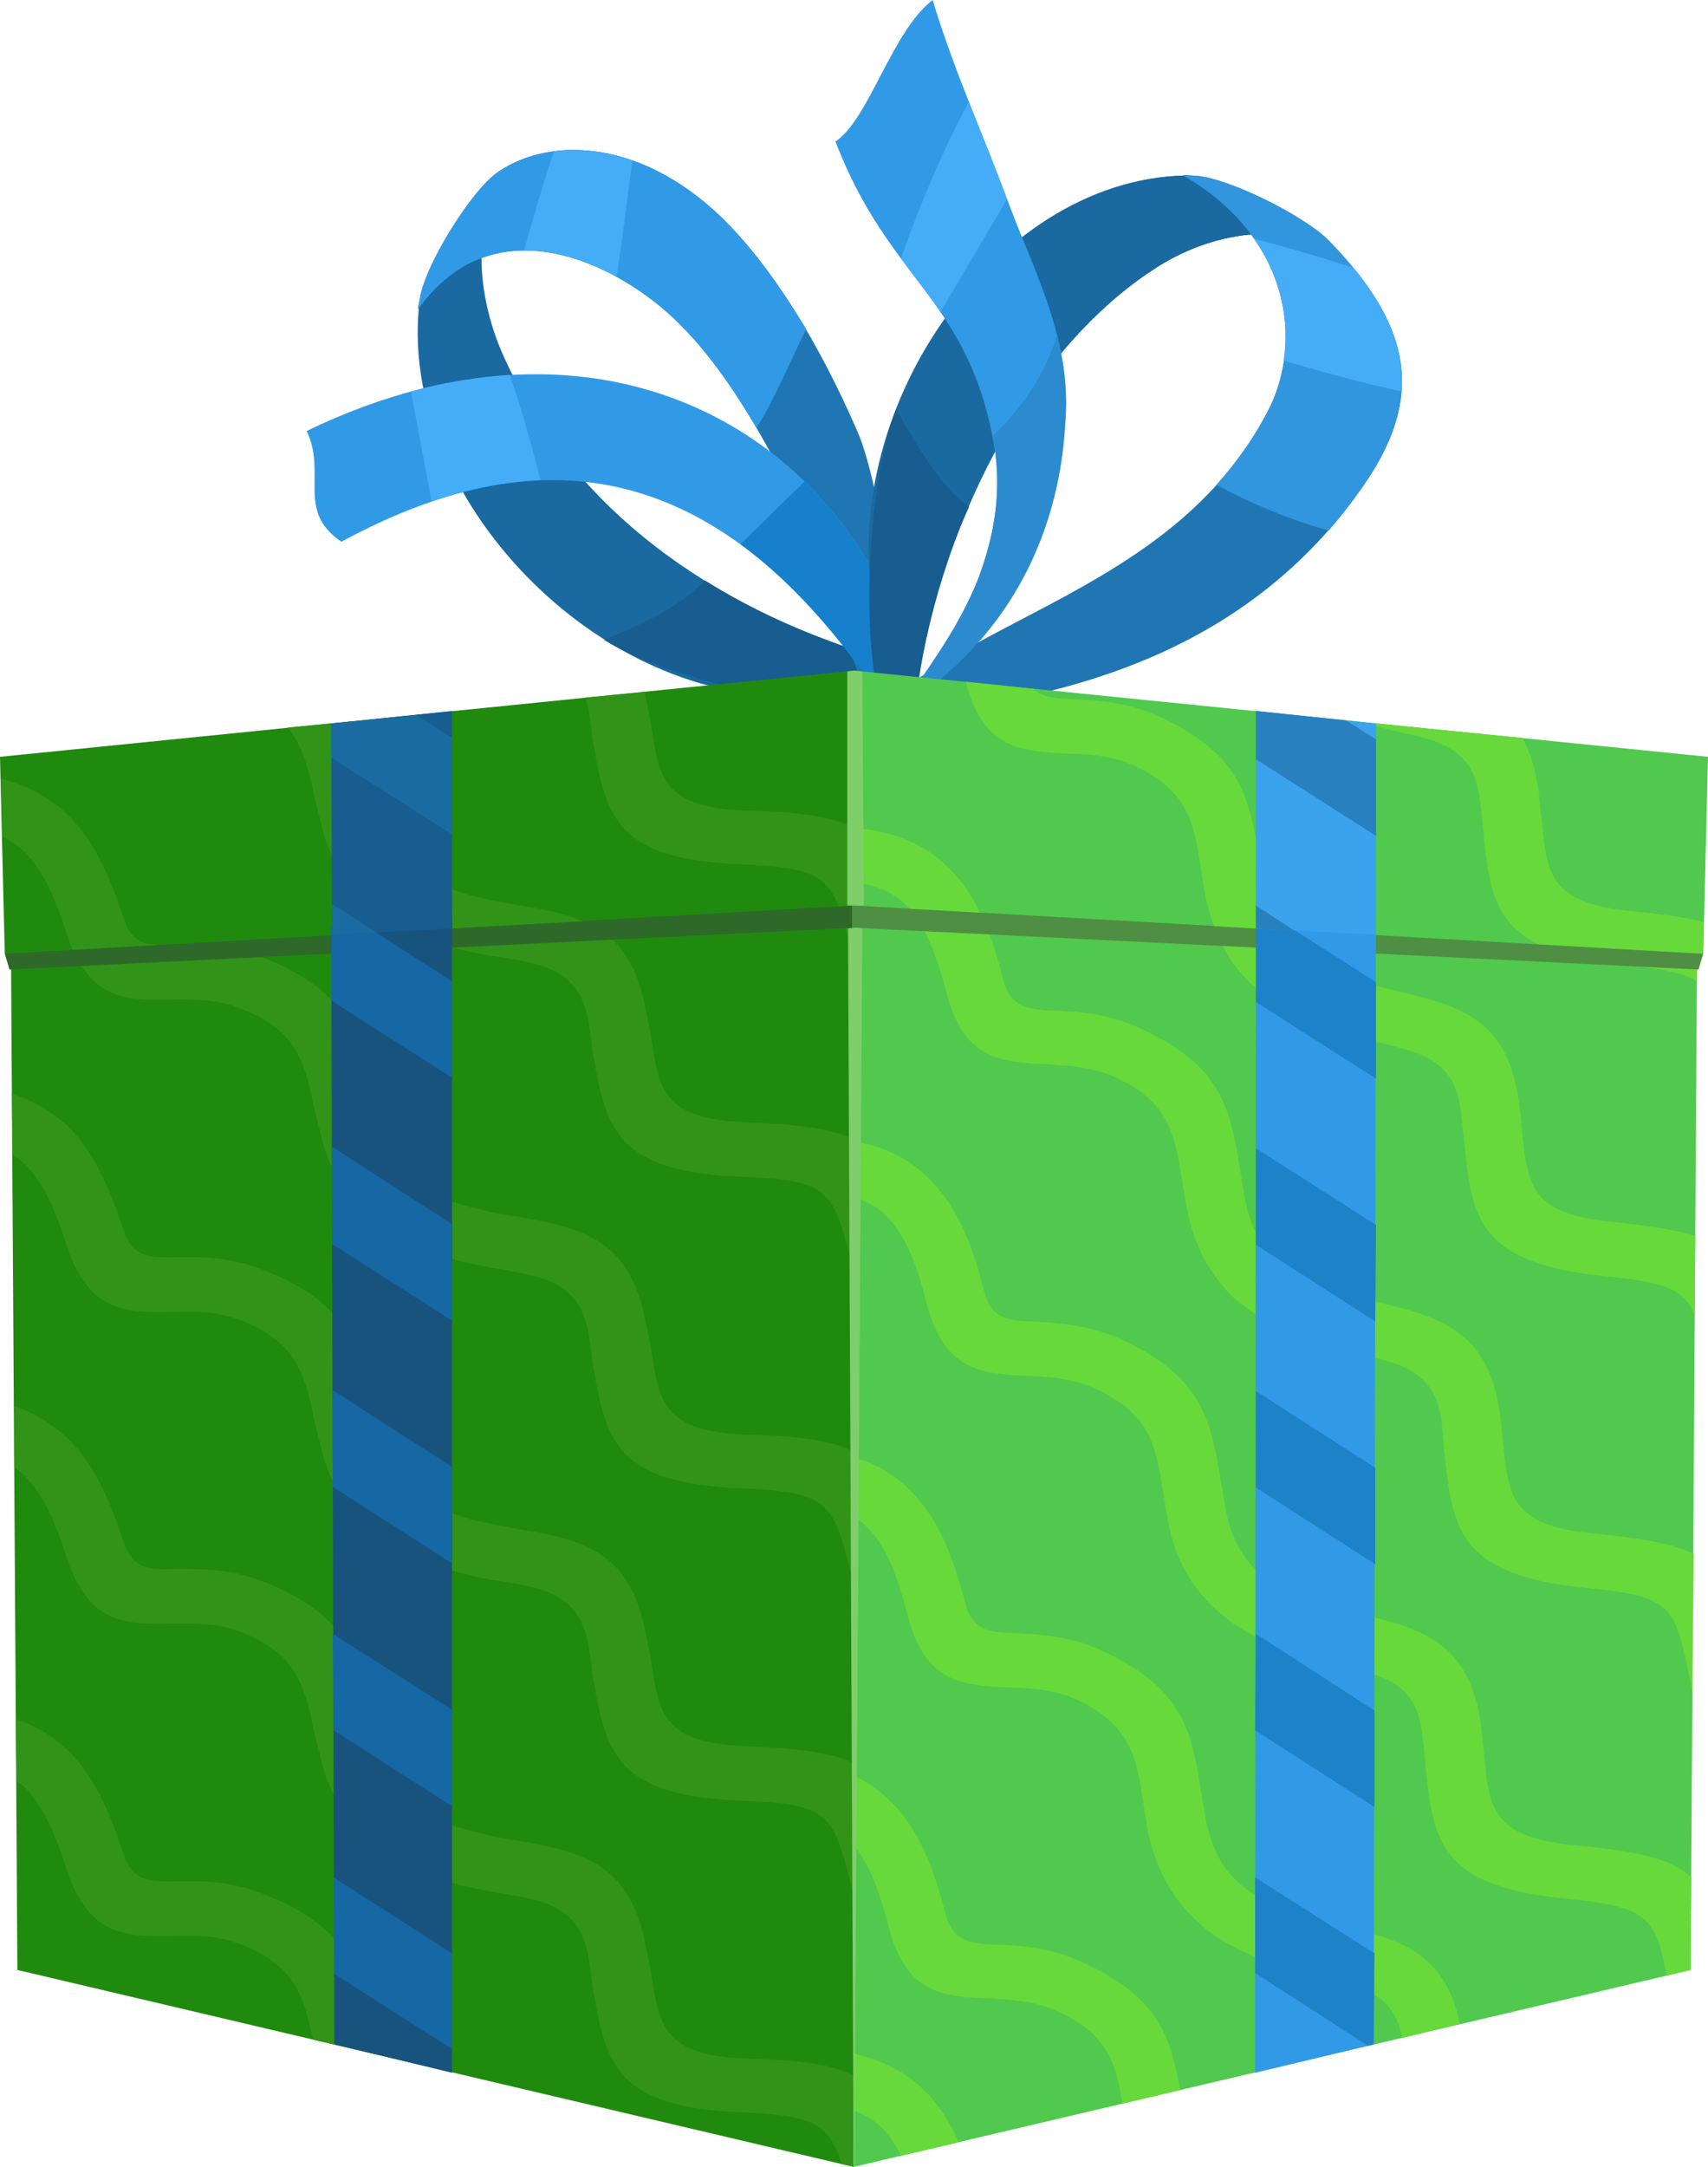 <?xml version="1.0" encoding="UTF-8"?>
<svg id="Layer_2" data-name="Layer 2" xmlns="http://www.w3.org/2000/svg" viewBox="0 0 521.06 660.67">
  <defs>
    <style>
      .cls-1 {
        fill: #319ae6;
      }

      .cls-1, .cls-2, .cls-3, .cls-4, .cls-5, .cls-6, .cls-7, .cls-8, .cls-9, .cls-10, .cls-11, .cls-12, .cls-13, .cls-14, .cls-15, .cls-16, .cls-17, .cls-18, .cls-19, .cls-20, .cls-21 {
        fill-rule: evenodd;
      }

      .cls-2 {
        fill: #4f8f43;
      }

      .cls-3 {
        fill: #1b6ba3;
      }

      .cls-4 {
        fill: #319418;
      }

      .cls-5 {
        fill: #1a69a1;
      }

      .cls-6 {
        fill: #7ecf6a;
      }

      .cls-7 {
        fill: #2076b3;
      }

      .cls-8 {
        fill: #3196de;
      }

      .cls-9 {
        fill: #3ba3ed;
      }

      .cls-10 {
        fill: #45adf7;
      }

      .cls-11 {
        fill: #1e82c9;
      }

      .cls-12 {
        fill: #50c94e;
      }

      .cls-13 {
        fill: #1568a3;
      }

      .cls-14 {
        fill: #1680cc;
      }

      .cls-15 {
        fill: #68d93b;
      }

      .cls-16 {
        fill: #2e692a;
      }

      .cls-17 {
        fill: #2880bf;
      }

      .cls-18 {
        fill: #18537d;
      }

      .cls-19 {
        fill: #175d8f;
      }

      .cls-20 {
        fill: #208a0e;
      }

      .cls-21 {
        fill: #2c8bcf;
      }
    </style>
  </defs>
  <g id="_Layer_" data-name="&amp;lt;Layer&amp;gt;">
    <g>
      <path class="cls-5" d="M247.39,211.7c-60.76,6.03-125.38-57.39-119.6-117.91,1.21-13.02,20.01-43.4,30.38-44.13-14.95,13.02-13.5,39.06-4.58,58.83,19.53,43.64,58.35,73.78,108.75,90.18l-14.95,13.02Z"/>
      <path class="cls-19" d="M270.3,214.84c-21.7,2.17-66.79-7.72-86.08-19.77,12.78-5.06,24.11-10.85,30.86-18.08,14.23,8.92,29.9,16.16,47.26,21.7l7.96,16.16Z"/>
      <path class="cls-7" d="M279.22,213.15c-4.58-17.6-10.61-65.58-17.6-81.5-11.81-27.25-26.28-50.64-41.71-65.58-26.04-24.84-53.77-23.87-68.48-13.26-7.47,5.3-21.94,27.97-23.39,38.58-.24,.96-.48,2.17-.48,2.89,21.22-29.66,53.77-16.88,72.82-1.69,15.43,12.3,27.97,32.07,39.06,53.77,8.68,16.4,18.81,52.81,26.76,69.2l13.02-2.41Z"/>
      <path class="cls-1" d="M245.94,100.31c-8.2-13.5-16.88-25.32-26.04-34.24-26.04-24.84-53.77-23.87-68.48-13.26-7.47,5.3-21.94,27.97-23.39,38.58-.24,.96-.48,2.17-.48,2.89,21.22-29.66,53.77-16.88,72.82-1.69,11.57,9.16,21.46,22.67,30.38,37.86,5.06-7.72,9.4-18.32,15.19-30.14h0Z"/>
      <path class="cls-10" d="M192.9,48.95c-8.44-2.89-16.64-3.86-23.87-2.89-3.86,11.57-6.99,22.42-9.16,30.38,9.64-.24,19.53,3.13,28.21,7.96,1.69-10.61,3.13-22.42,4.82-35.44h0Z"/>
      <path class="cls-1" d="M281.87,216.77c-15.19-81.02-94.28-130.93-188.32-85.36,6.27,13.02-3.38,24.35,10.61,33.76,57.87-31.35,113.81-28.69,165.17,48.47l12.54,3.13Z"/>
      <path class="cls-10" d="M155.52,114.29c-9.64,.72-19.77,2.17-30.14,5.06l6.27,33.52c11.33-3.86,22.42-6.03,33.27-6.51-2.65-10.13-5.55-20.98-9.4-32.07h0Z"/>
      <path class="cls-14" d="M281.87,216.77c-5.3-27.97-18.08-52.08-36.41-69.93-5.55,5.3-12.3,12.06-19.53,19.05,14.71,10.85,29.18,26.52,43.4,47.74l4.1,8.68,8.44-5.55Z"/>
      <path class="cls-5" d="M268.13,192.41c-16.4-62.69,33.76-137.68,93.31-138.89,12.78-.24,45.33,15.67,47.98,26.28-15.19-13.74-40.27-9.16-57.63,2.41-38.82,25.8-65.83,78.61-72.82,133.1l-10.85-22.91Z"/>
      <path class="cls-19" d="M268.37,213.87c-5.79-22.18-3.38-67.51,5.06-89.21,6.99,12.78,13.98,23.87,22.18,29.9-8.44,18.08-14.23,41.23-16.15,59.32h-11.09Z"/>
      <path class="cls-7" d="M283.8,217.25c40.51-5.06,94.52-17.12,130.45-66.79,21.22-28.93,16.64-50.88-8.92-77.16-6.75-6.99-30.86-19.53-41.47-19.77-.96,0-2.17-.24-2.89,0,32.31,18.57,37.13,50.64,25.56,72.34-24.84,47.26-76.19,59.07-108.75,82.7l6.03,8.68Z"/>
      <path class="cls-5" d="M336.85,58.35c7.96-2.89,16.16-4.58,24.59-4.82,12.78-.24,45.33,15.67,47.98,26.28-15.19-13.74-40.27-9.16-57.63,2.41-3.38,2.17-6.75,4.58-9.89,7.23l-5.06-31.1Z"/>
      <path class="cls-8" d="M405.32,161.79c3.13-3.62,6.03-7.23,8.92-11.33,21.22-28.93,16.64-50.88-8.92-77.16-6.75-6.99-30.86-19.53-41.47-19.77-.96,0-2.17-.24-2.89,0,32.31,18.57,37.13,50.64,25.56,72.34-4.34,8.2-9.64,15.43-15.43,21.94,10.61,5.79,22.42,10.61,34.24,13.98h0Z"/>
      <path class="cls-5" d="M378.56,71.85c-9.4,1.21-18.81,5.06-26.76,10.37-.96,.72-1.93,1.21-2.89,1.93l-5.55-19.29s13.98,1.69,35.2,6.99h0Z"/>
      <path class="cls-10" d="M427.51,119.35c.96-12.78-4.1-24.84-14.47-37.62-10.85-3.62-21.22-6.51-30.38-8.92,8.2,11.81,10.85,25.08,8.92,37.13,12.3,3.62,24.84,6.99,35.93,9.4h0Z"/>
      <path class="cls-1" d="M309.6,179.15c3.38-4.82,6.03-11.82,7.96-18.08,3.62-11.57,7.72-27.25,7.72-38.1-.24-22.42-9.4-39.54-17.12-59.8-7.96-21.46-17.36-42.2-23.63-63.17-12.54,9.64-19.29,36.17-29.66,43.16,16.4,42.68,40.27,47.74,48.22,91.63,1.69,9.16,2.41,22.42-4.34,40.75l10.85,3.62Z"/>
      <path class="cls-10" d="M307.19,60.76c-3.62-10.13-7.72-19.77-11.57-29.66-8.68,15.43-17.12,37.13-20.25,46.3-.24,.48-.24,.96-.48,1.45,4.1,5.55,8.2,10.61,12.06,16.16l20.25-34.24Z"/>
      <path class="cls-21" d="M275.6,215.32c41.23-26.52,50.64-68,49.43-97.17-.24-5.79-1.45-11.57-2.65-15.91-3.13,11.09-10.85,22.67-19.53,30.62,3.13,16.16,.48,30.38-4.1,42.68-6.75,17.6-18.08,30.86-23.15,39.79h0Z"/>
      <polygon class="cls-20" points="3.38 295.37 260.41 279.46 260.41 660.67 5.3 600.63 3.38 295.37"/>
      <path class="cls-4" d="M24.59,293.93l52.08-3.13c1.45,.48,2.89,.96,4.34,1.45,25.32,10.37,28.21,22.91,32.55,42.68l1.45,5.79c1.93,8.44,5.55,14.47,10.37,18.57,5.06,4.58,12.06,7.47,20.98,9.4,3.62,.96,7.23,1.69,10.85,2.17,19.05,3.38,34.96,6.03,39.78,32.31,.72,3.13,1.21,6.03,1.69,8.68,2.41,15.67,3.86,24.59,28.69,25.56,16.64,.48,26.52,1.69,33.03,5.3v39.78l-.96-3.86c-5.55-20.5-6.51-23.63-32.79-24.84-39.78-1.45-41.96-14.95-46.05-39.54-.24-2.65-.72-5.55-1.21-8.44-2.89-14.71-13.26-16.4-25.32-18.57-4.1-.72-7.96-1.45-12.3-2.41-11.57-2.89-21.22-6.75-28.69-13.26-7.72-6.51-13.02-15.43-15.67-27.49l-1.45-5.79c-3.13-14.71-5.3-24.11-22.18-30.62-7.23-3.13-14.23-2.89-20.5-2.89-12.06,.24-21.94,.48-28.69-10.85h0Zm108.75-6.51l50.64-3.13c6.27,4.34,10.85,11.57,13.02,23.63,.72,3.38,1.21,6.03,1.69,8.92,2.41,15.67,3.86,24.35,28.69,25.32,16.64,.72,26.52,1.93,33.03,5.3v40.03l-.96-4.1c-5.55-20.25-6.51-23.63-32.79-24.59-39.78-1.45-41.96-15.19-46.05-39.54-.24-2.65-.72-5.55-1.21-8.44-2.89-14.95-13.26-16.64-25.32-18.81-4.1-.48-7.96-1.21-12.3-2.17-2.89-.72-5.79-1.69-8.44-2.41h0Zm123.69-7.72l3.38-.24v12.78l-.96-3.86c-.96-3.38-1.69-6.03-2.41-8.68h0Zm3.38,258v39.78l-.96-3.86c-5.55-20.5-6.51-23.63-32.79-24.59-39.78-1.45-41.96-15.19-46.05-39.54-.24-2.89-.72-5.55-1.21-8.44-2.89-14.95-13.26-16.64-25.32-18.81-4.1-.48-7.96-1.21-12.3-2.41-11.57-2.65-21.22-6.75-28.69-13.26-7.72-6.51-13.02-15.19-15.67-27.25l-1.45-6.03c-3.13-14.47-5.3-23.87-22.18-30.62-7.23-2.89-14.23-2.89-20.5-2.65-14.95,.24-26.28,.24-33.03-20.5-3.38-10.85-7.47-20.01-13.5-25.32-.96-.96-1.93-1.69-2.89-2.17l-.24-18.57c6.03,1.93,11.09,4.82,15.67,8.68,8.92,7.96,13.98,19.53,18.33,32.79,2.89,8.68,8.2,8.44,15.43,8.44,7.96-.24,17.36-.24,27.97,4.1,25.32,10.13,28.21,22.91,32.55,42.44l1.45,5.79c1.93,8.44,5.55,14.47,10.37,18.81,5.06,4.34,12.06,7.23,20.98,9.4,3.62,.72,7.23,1.45,10.85,2.17,19.05,3.13,34.96,5.79,39.78,32.07,.72,3.13,1.21,6.03,1.69,8.92,2.41,15.67,3.86,24.35,28.69,25.32,16.64,.72,26.52,1.93,33.03,5.3h0Zm0,95.24v27.73l-3.62-.96c-4.1-12.3-8.44-14.71-30.14-15.67-39.78-1.45-41.96-15.19-46.05-39.54-.24-2.65-.72-5.55-1.21-8.44-2.89-14.71-13.26-16.64-25.32-18.57-4.1-.72-7.96-1.45-12.3-2.41-11.57-2.89-21.22-6.99-28.69-13.26-7.72-6.75-13.02-15.43-15.67-27.49l-1.45-5.79c-3.13-14.71-5.3-24.11-22.18-30.86-7.23-2.89-14.23-2.65-20.5-2.65-14.95,.24-26.28,.48-33.03-20.5-3.38-10.61-7.47-19.77-13.5-25.32-.72-.72-1.69-1.21-2.41-1.69v-18.81c5.79,1.93,10.61,4.82,14.95,8.68,8.92,7.72,13.98,19.29,18.33,32.55,2.89,8.68,8.2,8.68,15.43,8.44,7.96,0,17.36-.24,27.97,4.1,25.32,10.37,28.21,22.91,32.55,42.68l1.45,5.79c1.93,8.44,5.55,14.47,10.37,18.57,5.06,4.58,12.06,7.23,20.98,9.4,3.62,.96,7.23,1.69,10.85,2.17,19.05,3.38,34.96,6.03,39.78,32.31,.72,3.13,1.21,6.03,1.69,8.68,2.41,15.67,3.86,24.59,28.69,25.56,16.64,.48,26.52,1.69,33.03,5.3h0Zm-145.4-6.51l-19.53-4.58c-2.89-13.74-5.55-22.42-21.7-28.93-7.23-2.89-14.23-2.89-20.5-2.65-14.95,.24-26.28,.24-33.03-20.5-3.38-10.85-7.47-20.01-13.5-25.56-.72-.48-1.21-.72-1.69-1.21l-.24-18.81c5.55,1.69,10.37,4.58,14.47,8.2,8.92,7.96,13.98,19.29,18.33,32.79,2.89,8.68,8.2,8.44,15.43,8.44,7.96-.24,17.36-.24,27.97,4.1,25.32,10.13,28.21,22.67,32.55,42.44l1.45,5.79v.48Z"/>
      <polygon class="cls-12" points="517.69 295.37 260.41 279.46 260.41 660.67 515.76 600.63 517.69 295.37"/>
      <path class="cls-15" d="M517.69,295.37l-26.52-1.69c1.45,.24,3.13,.48,4.58,.48,11.33,1.21,17.84,2.41,21.94,5.06v-3.86Zm-257.28,330.82v17.36c3.62,1.21,6.27,2.89,8.68,5.3,2.17,2.17,4.1,5.06,5.79,8.44l17.6-4.1c-2.65-6.03-5.79-11.09-10.13-15.43-5.79-5.79-12.78-9.64-21.94-11.57h0Zm133.34-338.53l-21.7-1.21c2.41,5.3,5.55,9.64,9.64,13.5,6.99,6.99,16.4,11.57,27.73,14.95,4.1,1.45,8.2,2.41,12.06,3.13,12.06,2.89,22.18,5.3,24.11,20.25,.24,2.89,.72,5.79,.96,8.44,2.41,24.84,3.86,38.34,43.4,42.44,17.84,1.69,23.63,3.86,27.01,11.57l.24-23.87c-6.03-1.93-14.23-3.13-25.56-4.34-24.59-2.41-25.56-11.09-27.25-27.01-.24-2.65-.48-5.79-.96-8.92-3.13-26.52-19.05-30.14-37.61-34.48-3.62-.96-7.23-1.69-10.85-2.89-8.68-2.65-15.43-6.03-20.25-10.61l-.96-.96h0Zm-93.07-5.55l-20.5-1.45c3.62,5.79,6.27,13.26,8.44,21.46,5.3,21.22,16.64,21.7,31.59,22.42,6.27,.48,13.26,.72,20.5,4.1,16.16,7.72,17.6,17.12,20.01,31.83l.96,6.03c2.17,12.3,6.75,21.22,13.98,28.45,7.23,6.75,16.4,11.33,27.97,14.95,4.1,1.21,8.2,2.17,12.06,3.13,12.06,2.89,22.18,5.3,24.11,20.25,.24,2.89,.48,5.79,.72,8.44,2.65,24.59,3.86,38.34,43.4,42.44,26.28,2.41,27.01,5.79,31.35,26.52,.24,1.69,.72,3.38,.96,5.55l.48-42.44c-6.51-3.13-15.91-4.82-30.86-6.27-24.84-2.41-25.56-11.33-27.25-27.01-.24-2.89-.48-5.79-.96-8.92-3.38-26.52-19.05-30.14-37.86-34.72-3.38-.72-7.23-1.69-10.85-2.65-8.44-2.65-15.43-6.03-20.25-10.61-4.58-4.58-7.72-10.85-9.16-19.53l-.96-5.79c-3.13-20.01-5.3-32.79-29.9-44.37-10.37-5.06-19.77-5.55-27.73-5.79-7.23-.48-12.54-.72-14.95-9.64-1.45-5.79-3.13-11.33-5.3-16.4h0Zm-40.27,65.83v17.12c4.34,1.21,7.47,3.13,10.13,5.79,5.79,6.03,9.4,15.19,12.06,26.28,5.55,21.22,16.88,21.7,31.83,22.42,6.03,.24,13.26,.72,20.25,4.1,16.4,7.72,17.84,17.12,20.25,31.83l.96,6.03c1.93,12.3,6.75,21.22,13.98,28.21,7.23,6.99,16.4,11.57,27.73,15.19,4.34,1.21,8.2,2.17,12.3,3.13,12.06,2.89,22.18,5.06,23.87,20.25,.48,2.65,.72,5.55,.96,8.44,2.41,24.59,3.86,38.34,43.4,42.2,24.59,2.41,26.76,5.55,30.38,23.39l7.23-1.69,.24-28.21c-6.03-5.79-16.16-7.96-36.17-9.89-24.59-2.41-25.56-11.33-27.01-27.25-.24-2.65-.72-5.55-.96-8.92-3.38-26.28-19.05-30.14-37.86-34.48-3.62-.72-7.23-1.69-10.85-2.89-8.68-2.65-15.43-5.79-20.25-10.61-4.58-4.58-7.72-10.61-9.16-19.29l-.96-5.79c-3.38-20.01-5.3-32.79-29.9-44.61-10.61-4.82-19.77-5.3-27.73-5.79-7.23-.24-12.78-.48-14.95-9.4-3.38-13.5-7.96-25.32-16.4-33.76-5.79-6.03-13.5-10.13-23.39-11.82h0Zm0,96.45v18.08c1.69,.96,3.13,2.17,4.34,3.38,5.79,5.79,9.16,15.19,12.06,26.28,5.3,21.22,16.64,21.7,31.83,22.42,6.03,.24,13.26,.48,20.25,3.86,16.16,7.72,17.84,17.36,20.01,32.07l.96,6.03c2.17,12.06,6.99,21.22,14.23,28.21,6.99,6.99,16.4,11.57,27.73,14.95,4.1,1.45,8.2,2.41,12.06,3.13,11.57,2.89,21.46,5.06,23.87,18.57l17.6-4.34c-4.58-22.42-19.53-26.04-37.13-30.14-3.62-.96-7.23-1.69-10.85-2.89-8.68-2.65-15.43-6.03-20.25-10.61-4.82-4.58-7.72-10.85-9.4-19.29l-.96-5.79c-3.14-20.01-5.06-32.79-29.66-44.61-10.61-5.06-19.77-5.3-27.73-5.79-7.23-.24-12.78-.48-14.95-9.4-3.62-13.5-7.96-25.32-16.4-33.76-4.82-4.82-10.37-8.44-17.6-10.37h0Zm0,96.93v21.22c4.82,5.79,7.96,14.47,10.61,24.59,5.3,20.98,16.64,21.7,31.59,22.18,6.27,.48,13.26,.72,20.5,4.1,14.71,6.99,17.36,15.43,19.29,27.97l17.6-4.1c-2.89-16.64-6.75-28.21-28.93-38.58-10.37-5.06-19.77-5.55-27.73-5.79-7.23-.48-12.54-.72-14.95-9.4-3.38-13.74-7.96-25.32-16.16-33.76-3.38-3.38-7.23-6.27-11.81-8.44h0Z"/>
      <polygon class="cls-16" points="2.65 284.52 261.13 270.54 261.13 282.83 2.89 295.61 1.45 290.79 2.65 284.52"/>
      <polygon class="cls-20" points="0 230.75 260.41 204.47 260.41 276.08 1.45 290.79 0 230.75"/>
      <path class="cls-4" d="M87.77,221.83l20.01-1.93c2.65,5.79,4.1,12.3,5.79,19.77l1.45,5.79c1.93,8.68,5.55,14.47,10.37,18.81,5.06,4.34,12.06,7.23,20.98,9.4,3.62,.96,7.23,1.45,10.85,2.17,7.47,1.21,14.47,2.41,20.5,5.06l-53.05,2.89c-4.34-1.93-8.2-4.34-11.57-7.47-7.72-6.51-13.02-15.19-15.67-27.25l-1.45-6.03c-1.93-8.68-3.62-15.67-8.2-21.22h0Zm90.9-9.16l18.08-1.69c0,.72,.24,1.21,.24,1.93,.72,3.13,1.21,6.03,1.69,8.68,2.41,15.91,3.86,24.59,28.69,25.56,16.64,.48,26.52,1.69,33.03,5.3v23.63l-4.58,.24c-3.86-9.89-9.16-11.82-29.18-12.78-39.78-1.45-41.96-14.95-46.05-39.54-.24-2.65-.72-5.55-1.21-8.44-.24-.96-.48-1.93-.72-2.89h0ZM47.74,288.14l-25.56,1.45c-.72-1.45-1.21-3.38-1.93-5.06-3.38-10.85-7.47-20.01-13.5-25.56-1.93-1.45-3.86-2.89-6.03-3.86l-.48-17.6c7.47,1.69,13.74,5.06,19.05,9.64,8.92,7.96,13.98,19.29,18.33,32.55,1.93,6.51,5.55,8.2,10.13,8.44h0Z"/>
      <polygon class="cls-2" points="518.41 284.52 259.93 270.54 259.93 282.83 518.17 295.61 519.61 290.79 518.41 284.52"/>
      <polygon class="cls-12" points="521.06 230.75 260.65 204.47 260.65 276.08 519.61 290.79 521.06 230.75"/>
      <path class="cls-15" d="M464.4,224.97l-49.19-4.82c4.34,1.21,8.2,2.17,12.06,3.13,12.06,2.65,22.18,5.06,24.11,20.01,.48,2.89,.72,5.79,.96,8.68,1.69,17.12,2.89,28.93,16.88,35.93l50.39,2.89,.24-9.64c-5.55-1.45-12.78-2.41-22.42-3.38-24.59-2.41-25.56-11.33-27.01-27.25-.48-2.65-.72-5.55-.96-8.92-.96-6.99-2.65-12.3-5.06-16.64h0Zm-149.25-14.95l-20.5-2.17c5.3,20.74,16.64,21.22,31.59,21.94,6.03,.24,13.02,.48,20.25,3.86,16.16,7.72,17.84,17.36,20.01,32.07l.96,6.03c.72,3.86,1.69,7.23,2.89,10.61l20.25,1.21c-2.41-3.86-4.34-8.68-5.3-14.23l-.96-6.03c-3.13-19.77-5.06-32.55-29.66-44.37-10.61-5.06-19.77-5.3-27.73-5.79-4.82-.24-8.92-.48-11.81-3.13h0Zm-54.49,42.44v16.64c6.99,.72,12.06,3.13,15.91,6.99,.24,.24,.48,.48,.96,.96l21.46,1.21c-2.41-5.06-5.55-9.64-9.16-13.26-7.23-7.23-16.4-11.57-29.18-12.54h0Z"/>
      <path class="cls-6" d="M260.65,660.67h-.24l-1.69-377.59,2.41-.24,1.93,.24-2.41,377.59Zm2.89-384.59h-5.06v-71.37l1.93-.24,2.65,.24,.48,71.37Z"/>
      <polygon class="cls-18" points="137.92 278.73 137.92 631.98 101.99 623.3 101.03 282.35 137.92 278.73"/>
      <path class="cls-13" d="M137.92,299.23v29.42l-36.89-23.63v-22.67l9.16-.96,27.73,17.84Zm0,74.02v29.42l-36.65-23.39v-29.66l36.65,23.63Zm0,74.02v29.42l-36.41-23.39v-29.42l36.41,23.39Zm0,74.02v29.42l-36.17-23.15-.24-29.42,36.41,23.15Zm0,74.27v29.18l-35.93-22.91-.24-29.42,36.17,23.15Z"/>
      <polygon class="cls-1" points="383.14 264.03 382.9 631.98 419.07 623.3 419.79 267.64 383.14 264.03"/>
      <path class="cls-11" d="M383.14,276.08v29.42l36.65,23.39v-29.42l-36.65-23.39Zm0,74.02v29.42l36.41,23.39,.24-29.42-36.65-23.39Zm0,74.02v29.42l36.41,23.39v-29.42l-36.41-23.39Zm0,74.02l-.24,29.42,36.41,23.39v-29.42l-36.17-23.39Zm-.24,74.27v29.18l34.48,22.18,1.69-.48,.24-27.73-36.41-23.15Z"/>
      <polygon class="cls-9" points="383.14 216.77 383.14 283.08 419.79 285 419.79 220.63 383.14 216.77"/>
      <path class="cls-17" d="M383.14,216.77v14.71l36.65,23.39v-29.42l-9.16-5.79-27.49-2.89Zm0,59.32v6.99l11.82,.72-11.82-7.72Z"/>
      <polygon class="cls-19" points="137.92 283.08 101.27 285 101.03 220.63 137.92 216.77 137.92 283.08"/>
      <path class="cls-3" d="M114.77,284.28l-13.5,.72v-9.4l13.5,8.68Zm-13.74-53.29v-10.37l25.8-2.65,11.09,6.99v29.42l-36.89-23.39Z"/>
    </g>
  </g>
</svg>